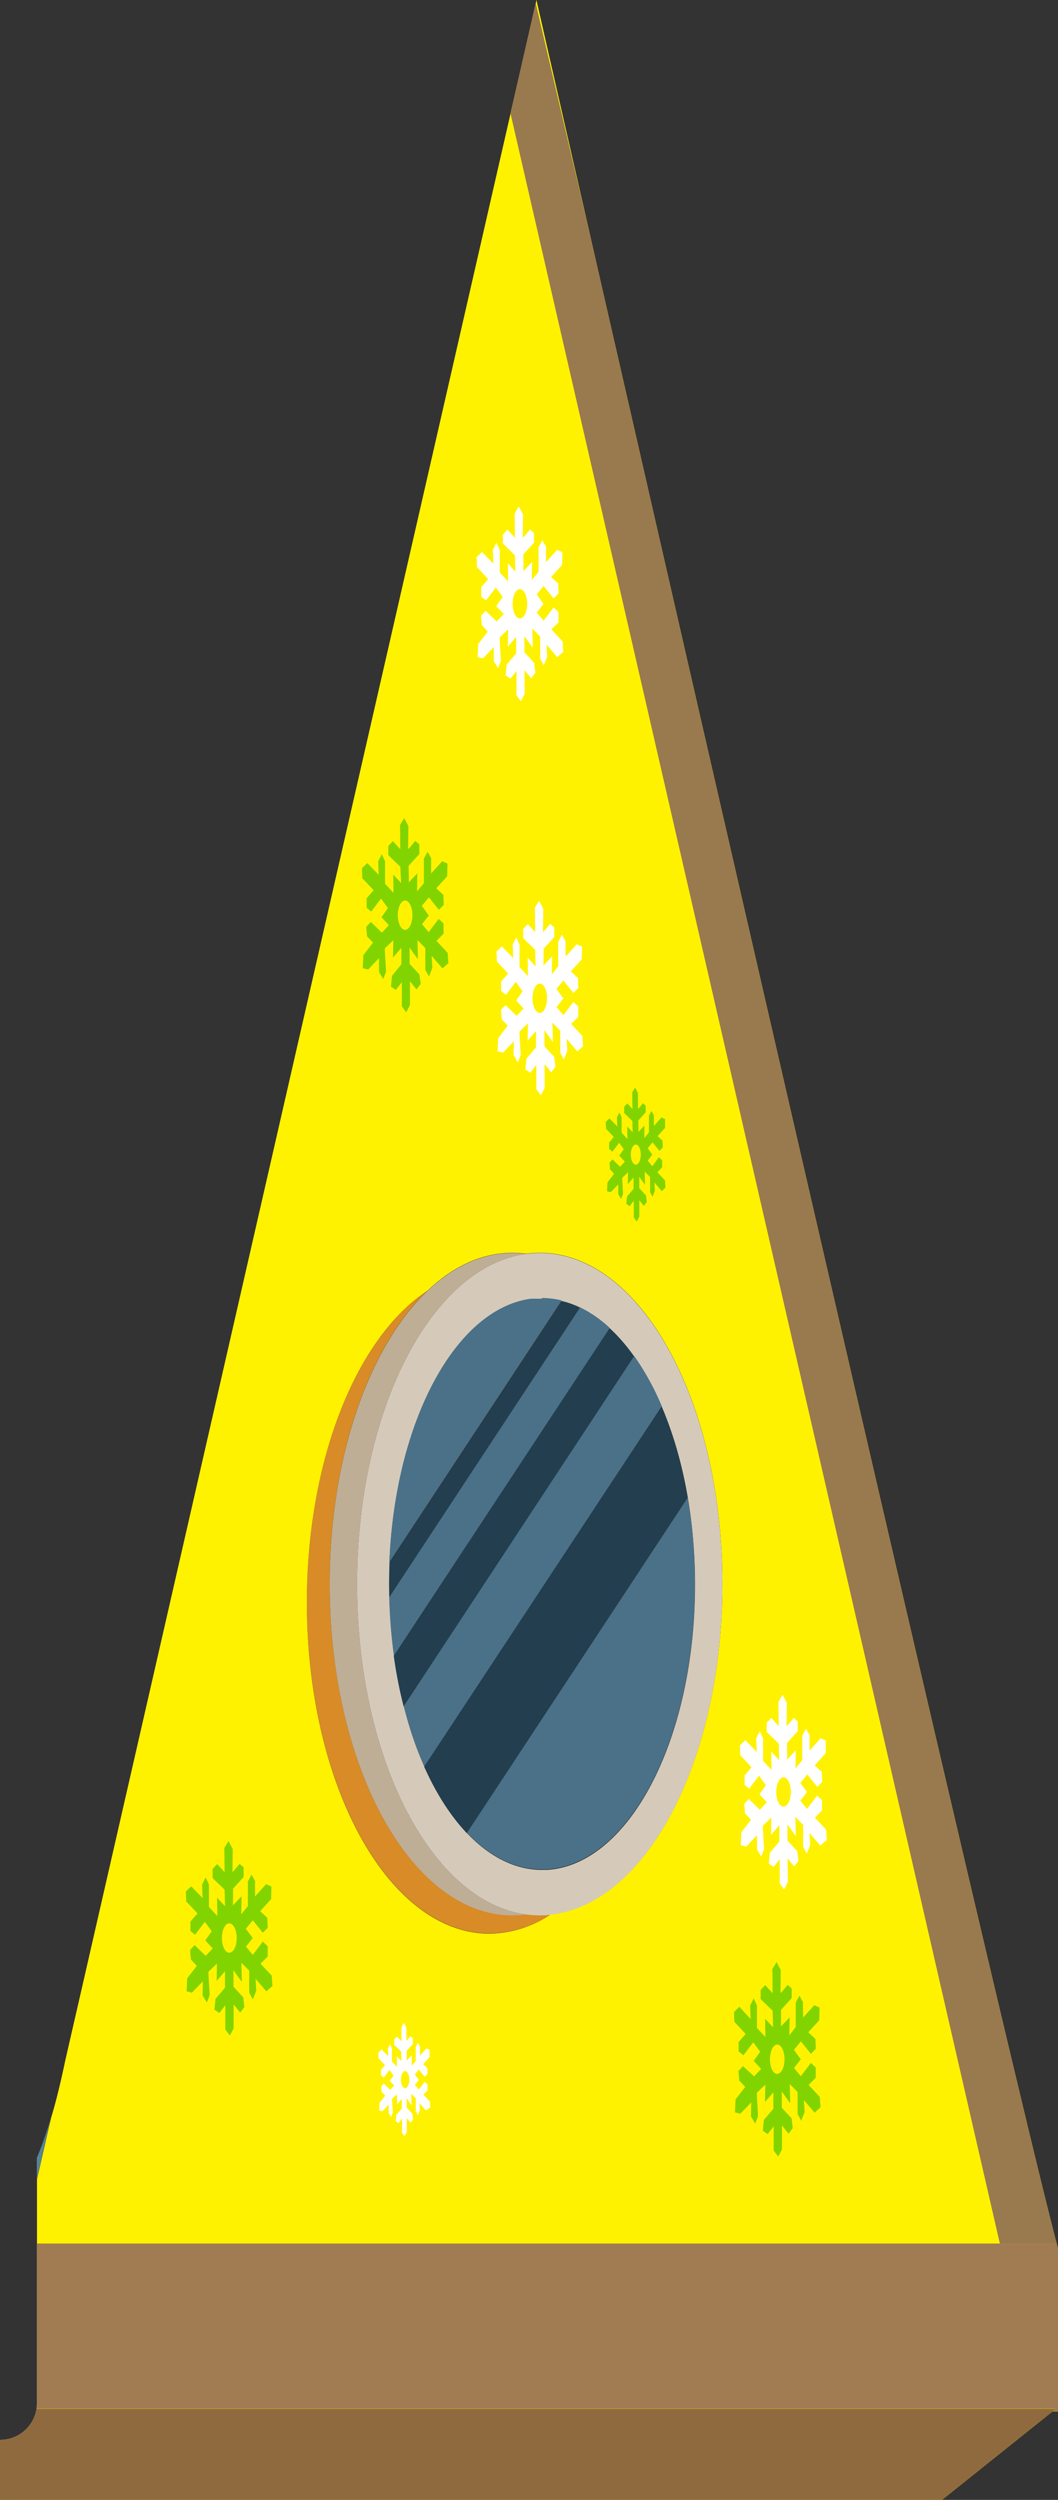 <svg id="Слой_1" data-name="Слой 1" xmlns="http://www.w3.org/2000/svg" viewBox="0 0 231.66 547.25" style="width: 4.87%">
    <rect x="0" y="0" width="231.66" height="547.25" fill="#333333" stroke="none"/>
    <g class="window">
        <path d="M39.29,467.41a84.6,84.6,0,0,1-3.06,8.68h0v4.65l3.06-13.33" transform="translate(-28.17 -3.7)" style="fill:#558698"/>
        <path d="M121.76,286.25c-15.39,10.08-26.4,36.81-26.4,68.2h0c0,40,17.91,72.5,40,72.5a24.49,24.49,0,0,0,13.32-4.12,22.39,22.39,0,0,1-2.32.12,23,23,0,0,1-3-.2,23,23,0,0,1-3,.2c-22.09,0-40-32.46-40-72.5h0c0-27.87,8.68-52.07,21.4-64.2" transform="translate(-28.17 -3.7)" style="fill:#d88b26"/>
        <path d="M140.36,278c-6.71,0-13,3-18.6,8.3h0c-12.72,12.13-21.4,36.33-21.4,64.2h0c0,40,17.91,72.5,40,72.5a23,23,0,0,0,3-.2c-20.69-2.78-37-34.09-37-72.3h0c0-38.21,16.31-69.52,37-72.3a23,23,0,0,0-3-.2" transform="translate(-28.17 -3.7)" style="fill:#bfae96"/>
        <path d="M144.71,288.08h2.15a19.28,19.28,0,0,1,8.34,1.95h0l.33.16h0a25.53,25.53,0,0,1,3.74,2.31h0l1.15.91h0c4.3,3.56,8.13,8.76,11.25,15.17h0c.13.27.26.53.38.8h0c4.25,9,7.12,20.36,8,32.86h0q.3,4,.3,8.08v.26h0c0,33.78-14.36,61.29-32.31,62.46l-.85,0h-1c-11.93-.46-22.33-12.55-28.07-30.45-.36-1.13-.71-2.28-1-3.43a100,100,0,0,1-2.65-12.92h0c-.13-.95-.25-1.9-.35-2.85a114.18,114.18,0,0,1-.71-12.84h0c0-33,13.7-60,31.06-62.34h0l.19,0h.1M146.36,278a23,23,0,0,0-3,.2h0c-20.69,2.78-37,34.09-37,72.3h0c0,38.21,16.31,69.52,37,72.3a23,23,0,0,0,3,.2,22.39,22.39,0,0,0,2.32-.12c21-2.18,37.68-33.75,37.68-72.38h0c0-40-17.91-72.5-40-72.5" transform="translate(-28.17 -3.7)" style="fill:#d5caba"/>
        <path d="M146.6,413h0m.6,0h0m-.75,0h0m-.29,0h0m34.2-62.49h0c0,33.78-14.36,61.29-32.31,62.46,17.95-1.17,32.31-28.68,32.31-62.46h0m-8.31-41.2c.35.75.69,1.5,1,2.27h0l-52,78.88a82,82,0,0,1-3-7.91c5.74,17.9,16.14,30,28.07,30.45-5.71-.22-11.06-3.12-15.73-8h0l48.36-73.41c.59,3.52,1,7.06,1.27,10.61-.89-12.5-3.76-23.83-8-32.86m-11.63-16c.43.36.85.73,1.26,1.12h0l-47.26,71.74a100,100,0,0,0,2.65,12.92c-.17-.62-.34-1.24-.49-1.86h0l50.47-76.62a59.15,59.15,0,0,1,4.62,7.87c-3.12-6.41-6.95-11.61-11.25-15.17m-4.89-3.22a27.05,27.05,0,0,1,3.74,2.31,25.53,25.53,0,0,0-3.74-2.31m-10.92-2-.19,0,.19,0m.1,0h0m2.15-.13a18.71,18.71,0,0,1,4.35.54h0l-37.75,57.32h0c1.22-30.85,14.42-55.47,31-57.7-17.36,2.34-31.06,29.35-31.06,62.34h0a114.18,114.18,0,0,0,.71,12.84q-.55-4.95-.67-9.93h0l41.8-63.46a19.28,19.28,0,0,0-8.34-1.95" transform="translate(-28.17 -3.7)" style="fill:#223e4f"/>
        <path d="M178.79,331.5l-48.36,73.41h0c4.67,4.91,10,7.81,15.73,8h1l.85,0c17.95-1.17,32.31-28.68,32.31-62.46h0v-.26q0-4.05-.3-8.08h0c-.25-3.55-.68-7.09-1.27-10.61m-11.74-30.92L116.58,377.2h0c.15.62.32,1.24.49,1.86.31,1.15.66,2.3,1,3.43a82,82,0,0,0,3,7.91l52-78.88c-.32-.77-.66-1.52-1-2.27h0c-.12-.27-.25-.53-.38-.8h0a59.15,59.15,0,0,0-4.62-7.87M155.2,289.9h0l-41.8,63.46h0q.12,5,.67,9.93c.1.95.22,1.9.35,2.85h0l47.26-71.74c-.41-.39-.83-.76-1.26-1.12h0l-1.15-.91h0a27.05,27.05,0,0,0-3.74-2.31h0l-.33-.16M146.86,288h-2.25l-.19,0h0c-16.54,2.23-29.74,26.85-31,57.7h0l37.75-57.32a18.71,18.71,0,0,0-4.35-.54h0" transform="translate(-28.17 -3.7)" style="fill:#4a7188"/>
        <path d="M259.82,495.94v0c-.06-.23-.12-.48-.19-.72l-.09-.36c-1.86-7.18-4.6-18.35-8-32.6-18.15-75.6-55.39-237.6-80.51-347.34-5.25-23-10-43.64-13.89-60.76,0-.16-.07-.33-.11-.5-4.75-20.78-8.28-36.25-10.07-44.12-.84-3.72-1.3-5.73-1.32-5.81s-.05.26-.15.67h0c-.5,2.16-2.17,9.49-4.77,20.85-.24,1.05-.49,2.14-.75,3.26-17.42,76.14-70.42,307.85-94.63,413.7q-1.52,6.6-2.87,12.52c-1,4.74-2,8.95-3.14,12.66v.05l-3.06,13.33v49a8.28,8.28,0,0,1-.09,1.23,8.05,8.05,0,0,1-7.95,6.81h0V551H234.36l23.75-19,.51-.41h1.21v-35.6ZM121.76,286.25c5.56-5.3,11.89-8.3,18.6-8.3a23,23,0,0,1,3,.2,23,23,0,0,1,3-.2c22.09,0,40,32.46,40,72.5,0,38.63-16.67,70.2-37.68,72.38A24.49,24.49,0,0,1,135.36,427c-22.09,0-40-32.46-40-72.5C95.36,323.06,106.37,296.33,121.76,286.25Z" transform="translate(-28.17 -3.7)" style="fill:#fff200"/>
        <path d="M145.46,4.37c-.5,2.16-2.17,9.49-4.77,20.85-.24,1.05-.49,2.14-.75,3.26L247.1,494.83h12.43c-1.86-7.18-4.6-18.35-8-32.6-18.15-75.6-55.39-237.6-80.51-347.34-5.25-23-10-43.64-13.89-60.76,0-.16-.07-.33-.11-.5h0L145.46,4.37" transform="translate(-28.17 -3.7)" style="fill:#99794e"/>
        <path d="M259.53,494.83H36.23v34.89h0a8.28,8.28,0,0,1-.09,1.23H259.36l-.74.59h1.21v-35.6h0v0c-.06-.23-.12-.48-.19-.72l-.09-.36" transform="translate(-28.17 -3.7)" style="fill:#a17c53"/>
        <path d="M259.36,531H36.14a8.05,8.05,0,0,1-7.95,6.81h0V551H234.36l23.75-19,.51-.41.74-.59" transform="translate(-28.17 -3.7)" style="fill:#906a3f"/>
        <path d="M151.5,146.38l-.16-2.27-2.45-2.62,1.56-1.55,0-2.26-1.06-1-2.2,2.9-1.49-1.78,1.48-1.9-1.5-2.07,1.52-1.86,2.19,2.72,1.08-1.09-.09-2.17L148.84,130l2.41-2.63.06-2.78-1.16-.51-2.42,2.68,0-3.41L146.9,122l-.81,1.51,0,5.38-1.48,1.79.06-3.94s-2,2.11-1.92,2,0-3.66,0-3.66l2.34-2.57,0-2.11-.89-.79s-1.63,2.09-1.59,1.73.08-5,.08-5l-.92-1.76-.91,1.53.06,5.31-1.63-1.79-1,1.07v2l2.62,2.54.1,3.62L139.37,127l.06,4-1.84-2,0-4.92-.72-1.55-.79,1.58.12,3-2.49-2.58-1.18,1.14.06,2.17s2.54,2.65,2.47,2.67-1.52,1.74-1.52,1.74v2.06l1.05.84,2.15-2.84,1.51,2.07-1.42,2,1.64,1.75-1.55,1.63-2.41-2.35-1,1.05.16,2.09,1.31,1.41-2.11,2.73-.12,2.84,1.16.3,2.38-2.48,0,3.05.92,1.57s.59-1.42.62-1.63-.33-5-.24-5.1,1.84-1.77,1.84-1.77l-.07,3.79,1.83-2.12,0,3.6-2.08,2.45-.23,2.35,1.06.73,1.32-1.69v5.31l.95,1.3s.8-1.48.82-1.6,0-5.19,0-5.19l1.43,1.79.93-1.22-.25-2.14L143,146.5l0-3.56s1.81,2.59,1.83,2.5-.11-4.15-.11-4.15l1.73,1.76v4.81l.79,1.47.75-1.89-.16-2.63,2.36,2.75ZM142,139.09c-.88,0-1.59-1.44-1.59-3.21s.71-3.22,1.59-3.22,1.6,1.44,1.6,3.22S142.9,139.09,142,139.09Z" transform="translate(-28.17 -3.7)" style="fill:#fff"/>
        <path d="M122.39,465.06l-.1-1.32-1.42-1.52.91-.91,0-1.31-.62-.56-1.28,1.68-.87-1,.86-1.1-.87-1.21.88-1.08,1.28,1.59.63-.64-.06-1.26-.91-.85,1.4-1.53,0-1.62-.67-.29-1.42,1.56,0-2-.46-.79-.47.88,0,3.13-.87,1,0-2.29s-1.15,1.23-1.12,1.15,0-2.13,0-2.13l1.36-1.5v-1.23l-.52-.46s-1,1.22-.92,1,0-2.89,0-2.89l-.53-1-.53.89,0,3.09-1-1-.59.62v1.16l1.52,1.48.06,2.1-1-1.07,0,2.32-1.07-1.18,0-2.86-.42-.9-.46.92.07,1.71-1.45-1.5-.69.66,0,1.27s1.48,1.54,1.44,1.55-.89,1-.89,1V458l.62.5,1.25-1.66.88,1.21-.83,1.18,1,1-.89.95-1.41-1.37-.57.62.1,1.21.76.82-1.23,1.59-.07,1.65.68.18,1.39-1.44,0,1.77.54.92s.34-.83.36-.95-.19-2.9-.14-3,1.07-1,1.07-1l0,2.2,1.06-1.23,0,2.1-1.21,1.42-.13,1.37.62.42.76-1v3.1l.55.75s.47-.86.48-.93,0-3,0-3l.83,1,.54-.71-.15-1.25-1.24-1.34v-2.07s1,1.51,1.06,1.46-.06-2.42-.06-2.42l1,1v2.8l.47.86.43-1.1-.09-1.53,1.37,1.6Zm-5.52-4.24c-.51,0-.93-.84-.93-1.87s.42-1.87.93-1.87.93.84.93,1.87S117.39,460.82,116.87,460.82Z" transform="translate(-28.17 -3.7)" style="fill:#fff"/>
        <path d="M126.35,214.55l-.17-2.27-2.44-2.62,1.55-1.56,0-2.25-1.06-1-2.21,2.9L120.58,206l1.48-1.89L120.55,202l1.53-1.85,2.19,2.72,1.07-1.09-.09-2.18-1.56-1.44,2.4-2.64.06-2.77-1.15-.52-2.43,2.68,0-3.4-.78-1.36-.81,1.51,0,5.38-1.49,1.79.06-3.94s-2,2.11-1.91,2,0-3.65,0-3.65l2.34-2.57v-2.11l-.88-.79s-1.63,2.09-1.59,1.72.08-4.95.08-4.95l-.92-1.76-.91,1.53.06,5.3-1.63-1.78-1,1.06v2l2.63,2.55L116,197l-1.73-1.84.06,4-1.85-2,0-4.93-.71-1.54-.8,1.57.12,2.95-2.49-2.57-1.18,1.13.07,2.18s2.54,2.64,2.47,2.67-1.52,1.74-1.52,1.74v2.05l1,.85,2.16-2.84,1.51,2.07-1.42,2,1.63,1.75-1.54,1.63-2.41-2.36-1,1.06.16,2.09,1.31,1.4-2.11,2.73-.13,2.84,1.17.31,2.38-2.48,0,3,.92,1.57s.59-1.42.62-1.63-.33-5-.24-5.11,1.84-1.76,1.84-1.76l-.07,3.79,1.83-2.12,0,3.6L114,217.32l-.22,2.36,1.06.73,1.32-1.69V224l.94,1.3s.81-1.48.83-1.6,0-5.19,0-5.19l1.44,1.79.93-1.22L120,217l-2.14-2.29,0-3.57s1.81,2.6,1.82,2.51-.1-4.15-.1-4.15l1.72,1.75V216l.8,1.47.74-1.9-.15-2.62,2.35,2.74Zm-9.48-7.29c-.88,0-1.59-1.44-1.59-3.22s.71-3.21,1.59-3.21,1.6,1.44,1.6,3.21S117.75,207.26,116.87,207.26Z" transform="translate(-28.17 -3.7)" style="fill:#82d400"/>
        <path d="M155.83,232.74l-.16-2.27-2.45-2.62,1.56-1.55,0-2.26-1.06-1-2.2,2.9-1.49-1.78,1.48-1.9-1.5-2.08,1.52-1.85,2.19,2.72,1.08-1.09-.09-2.17-1.56-1.45,2.4-2.63.06-2.78-1.16-.51-2.42,2.68-.05-3.41-.78-1.36-.8,1.51,0,5.38L149,217l.06-3.94s-2,2.11-1.92,2,.05-3.66.05-3.66l2.33-2.57,0-2.11-.89-.79s-1.63,2.09-1.58,1.73.07-5,.07-5l-.92-1.76-.91,1.53.06,5.31L143.73,206l-1,1.07v2l2.62,2.54.1,3.62-1.74-1.84.06,4-1.84-2,0-4.93-.72-1.54-.79,1.58.12,2.94-2.49-2.57L136.89,212l.07,2.17s2.53,2.65,2.47,2.67-1.53,1.74-1.53,1.74v2.05l1.05.85,2.16-2.84,1.5,2.07-1.41,2,1.63,1.75-1.54,1.63-2.42-2.35-1,1,.17,2.09,1.3,1.4L137.25,231l-.12,2.84,1.16.3,2.39-2.48-.05,3,.92,1.57s.59-1.42.62-1.63-.33-5-.24-5.1,1.84-1.77,1.84-1.77l-.07,3.79,1.83-2.12,0,3.6-2.08,2.45-.23,2.35,1.07.73,1.31-1.69v5.31l1,1.3s.81-1.48.82-1.6,0-5.19,0-5.19l1.44,1.79.92-1.22-.25-2.15-2.14-2.29v-3.57s1.81,2.6,1.83,2.51-.1-4.15-.1-4.15l1.72,1.76v4.81l.79,1.47.75-1.89-.15-2.63,2.35,2.75Zm-9.47-7.29c-.89,0-1.6-1.44-1.6-3.21s.71-3.22,1.6-3.22,1.59,1.44,1.59,3.22S147.24,225.45,146.36,225.45Z" transform="translate(-28.17 -3.7)" style="fill:#fff"/>
        <path d="M209.21,406.48l-.17-2.26-2.44-2.62,1.55-1.56,0-2.26-1.06-1-2.21,2.9-1.48-1.79,1.48-1.9L203.41,394l1.53-1.86,2.19,2.72,1.07-1.09-.09-2.17-1.56-1.45,2.4-2.63.06-2.78-1.15-.51-2.43,2.68,0-3.41-.78-1.36-.81,1.51,0,5.38-1.49,1.79.06-3.93s-2,2.1-1.91,2,0-3.65,0-3.65l2.34-2.57v-2.12l-.88-.78s-1.63,2.08-1.59,1.72.08-5,.08-5l-.92-1.77-.91,1.54.06,5.3-1.63-1.78-1,1.06v2l2.63,2.54.09,3.62-1.73-1.84.06,4-1.85-2,0-4.92-.71-1.54-.8,1.57.12,2.95-2.49-2.58-1.18,1.14.07,2.17s2.54,2.65,2.47,2.67-1.52,1.74-1.52,1.74v2.06l1,.84,2.16-2.84,1.51,2.07-1.42,2,1.63,1.75-1.54,1.64-2.41-2.36-1,1.06.16,2.08,1.31,1.41-2.11,2.73-.13,2.84,1.17.3,2.38-2.48,0,3.06.92,1.57s.59-1.42.62-1.64-.33-5-.24-5.1,1.84-1.76,1.84-1.76l-.07,3.78,1.83-2.11,0,3.59-2.08,2.45-.22,2.36,1.06.72,1.32-1.68V416l.94,1.3s.81-1.48.83-1.61-.05-5.19-.05-5.19l1.44,1.79.93-1.22-.26-2.14-2.14-2.3,0-3.56s1.81,2.6,1.82,2.51-.1-4.16-.1-4.16l1.72,1.76V408l.8,1.48.74-1.9-.15-2.62,2.36,2.74Zm-9.48-7.28c-.88,0-1.59-1.44-1.59-3.22s.71-3.22,1.59-3.22,1.6,1.44,1.6,3.22S200.61,399.2,199.73,399.2Z" transform="translate(-28.17 -3.7)" style="fill:#fff"/>
        <path d="M87.83,438.45l-.16-2.26-2.45-2.62L86.78,432l0-2.26-1.06-1-2.2,2.9-1.49-1.79,1.48-1.9L82,425.93l1.52-1.86,2.19,2.72,1.08-1.08-.09-2.18-1.56-1.45,2.4-2.63.06-2.78-1.16-.51-2.42,2.68,0-3.41-.78-1.35-.8,1.51,0,5.37L81,422.75l.06-3.93s-2,2.11-1.92,2,.05-3.65.05-3.65l2.33-2.57,0-2.12-.89-.78s-1.63,2.08-1.58,1.72.07-4.95.07-4.95l-.92-1.76-.91,1.53.06,5.3-1.63-1.78-1,1.06v2l2.62,2.54.1,3.62-1.74-1.84.06,4-1.84-2,0-4.92-.72-1.54-.79,1.57.12,2.95-2.49-2.57-1.18,1.13.07,2.17s2.53,2.65,2.47,2.67-1.53,1.75-1.53,1.75v2.05l1,.84,2.16-2.83,1.5,2.06-1.41,2,1.63,1.76-1.54,1.63-2.42-2.36-1,1.06.17,2.08,1.3,1.41-2.11,2.73-.12,2.84,1.16.3,2.39-2.48-.05,3.06.92,1.57s.59-1.42.62-1.63-.33-5-.24-5.11,1.84-1.76,1.84-1.76l-.07,3.78,1.83-2.11,0,3.59-2.08,2.45-.23,2.36,1.07.72,1.31-1.68v5.31l1,1.3s.81-1.48.82-1.6,0-5.2,0-5.2l1.44,1.79.92-1.22-.25-2.14-2.14-2.3V435s1.81,2.6,1.83,2.51-.1-4.15-.1-4.15l1.72,1.75v4.81l.79,1.48.75-1.9-.15-2.62,2.35,2.74Zm-9.47-7.28c-.89,0-1.6-1.44-1.6-3.22s.71-3.22,1.6-3.22S80,426.17,80,428,79.24,431.17,78.36,431.17Z" transform="translate(-28.17 -3.7)" style="fill:#82d400"/>
        <path d="M207.83,465l-.16-2.26-2.45-2.62,1.56-1.56,0-2.26-1.06-1-2.2,2.9-1.49-1.79,1.48-1.9-1.5-2.07,1.52-1.86,2.19,2.72,1.08-1.09-.09-2.17-1.56-1.45,2.4-2.63.06-2.78-1.15-.51-2.43,2.68-.05-3.41-.77-1.36-.81,1.52,0,5.37L201,449.25l.06-3.93s-2,2.11-1.92,2,.05-3.65.05-3.65l2.33-2.57,0-2.12-.89-.78s-1.63,2.08-1.58,1.72.07-4.95.07-4.95l-.91-1.77-.92,1.54.06,5.3-1.63-1.78-1,1.06v2l2.62,2.54.1,3.62-1.74-1.84.06,4-1.84-2,0-4.92-.72-1.54-.79,1.57.12,2.95L190.07,443l-1.18,1.14.07,2.17s2.53,2.65,2.47,2.67-1.53,1.74-1.53,1.74v2.06l1.05.84,2.16-2.83,1.5,2.06-1.41,2,1.63,1.76-1.54,1.63L190.86,456l-1,1.06.17,2.08,1.31,1.41-2.12,2.73-.12,2.84,1.17.3,2.38-2.48-.05,3.06.92,1.57s.59-1.42.62-1.63-.32-5-.24-5.11,1.84-1.76,1.84-1.76l-.07,3.78,1.83-2.11,0,3.59-2.08,2.45-.23,2.36,1.07.72,1.31-1.68v5.31l1,1.3s.81-1.48.82-1.6,0-5.2,0-5.2l1.44,1.79.92-1.22-.25-2.14-2.14-2.3v-3.56s1.81,2.6,1.83,2.51-.1-4.15-.1-4.15l1.72,1.75v4.81l.79,1.48.75-1.9-.15-2.62,2.35,2.74Zm-9.47-7.28c-.88,0-1.6-1.44-1.6-3.22s.72-3.22,1.6-3.22,1.59,1.44,1.59,3.22S199.24,457.67,198.36,457.67Z" transform="translate(-28.17 -3.7)" style="fill:#82d400"/>
        <path d="M173.89,263.66l-.11-1.55-1.68-1.8,1.06-1.07,0-1.55-.73-.66L171,259l-1-1.23,1-1.3-1-1.42,1.05-1.28,1.5,1.87.74-.75-.06-1.49-1.07-1,1.64-1.81,0-1.9-.79-.36-1.66,1.84,0-2.33-.54-.94-.55,1,0,3.69-1,1.23,0-2.7s-1.35,1.44-1.31,1.35,0-2.51,0-2.51l1.6-1.76v-1.46l-.6-.53s-1.12,1.43-1.09,1.18,0-3.4,0-3.4l-.63-1.21-.63,1.05.05,3.64-1.12-1.22-.7.73v1.36l1.8,1.75.07,2.48-1.2-1.27.05,2.74-1.27-1.39,0-3.38-.49-1.05-.55,1.07.09,2-1.71-1.77-.81.78.05,1.49s1.74,1.82,1.69,1.83-1,1.2-1,1.2v1.41l.72.58,1.48-1.95,1,1.42-1,1.4L165,258l-1.06,1.12-1.65-1.62-.67.73.11,1.43.9,1-1.45,1.88-.09,1.95.81.2,1.63-1.7,0,2.1.63,1.08s.41-1,.43-1.12-.23-3.42-.17-3.51,1.26-1.21,1.26-1.21l-.05,2.6,1.26-1.45,0,2.47-1.43,1.68-.15,1.61.73.5.9-1.16v3.65l.65.89s.55-1,.56-1.1,0-3.56,0-3.56l1,1.23.64-.84-.18-1.47-1.47-1.58V261.3s1.25,1.78,1.26,1.72-.07-2.85-.07-2.85l1.18,1.2v3.31l.54,1,.51-1.3-.1-1.8,1.61,1.88Zm-6.5-5c-.61,0-1.1-1-1.1-2.21s.49-2.2,1.1-2.2,1.09,1,1.09,2.2S168,258.66,167.39,258.66Z" transform="translate(-28.17 -3.7)" style="fill:#82d400"/>
    </g>
    <path class="outline" d="M252.68,499.6H35.41V482.35l3.19-13.86c1.08-3.64,2.09-7.71,3.09-12.44L142,17.73Zm-211.6-5.67H245.56L142,43.1,47.22,457.26c-1,4.8-2,9-3.16,12.76l-3,13Zm96.3-62.21c-11.77,0-22.69-8.07-30.77-22.7-7.78-14.11-12.07-32.8-12.07-52.64,0-31.23,11-59.48,27.47-70.43,7-6.63,15.23-9.69,23.37-8.72a25.16,25.16,0,0,1,3-.18c11.76,0,22.69,8.06,30.77,22.7,7.78,14.1,12.06,32.8,12.06,52.63,0,19.08-4,37.25-11.28,51.17s-17.36,22.53-28.26,23.95A27.09,27.09,0,0,1,137.38,431.72Zm5-149c-5.81,0-11.41,2.53-16.64,7.51l-.4.32c-15,9.84-25.13,36.3-25.13,65.83,0,38.42,16.68,69.67,37.17,69.67a21.66,21.66,0,0,0,11.79-3.68l.57-.36.67-.07c9.21-.95,17.91-8.42,24.5-21,6.86-13.12,10.63-30.35,10.63-48.54,0-38.41-16.67-69.66-37.16-69.66a21,21,0,0,0-2.62.17l-.38.06-.38-.06A21,21,0,0,0,142.38,282.72Z" transform="translate(-28.17 -3.7)" style="fill: transparent"/>
</svg>